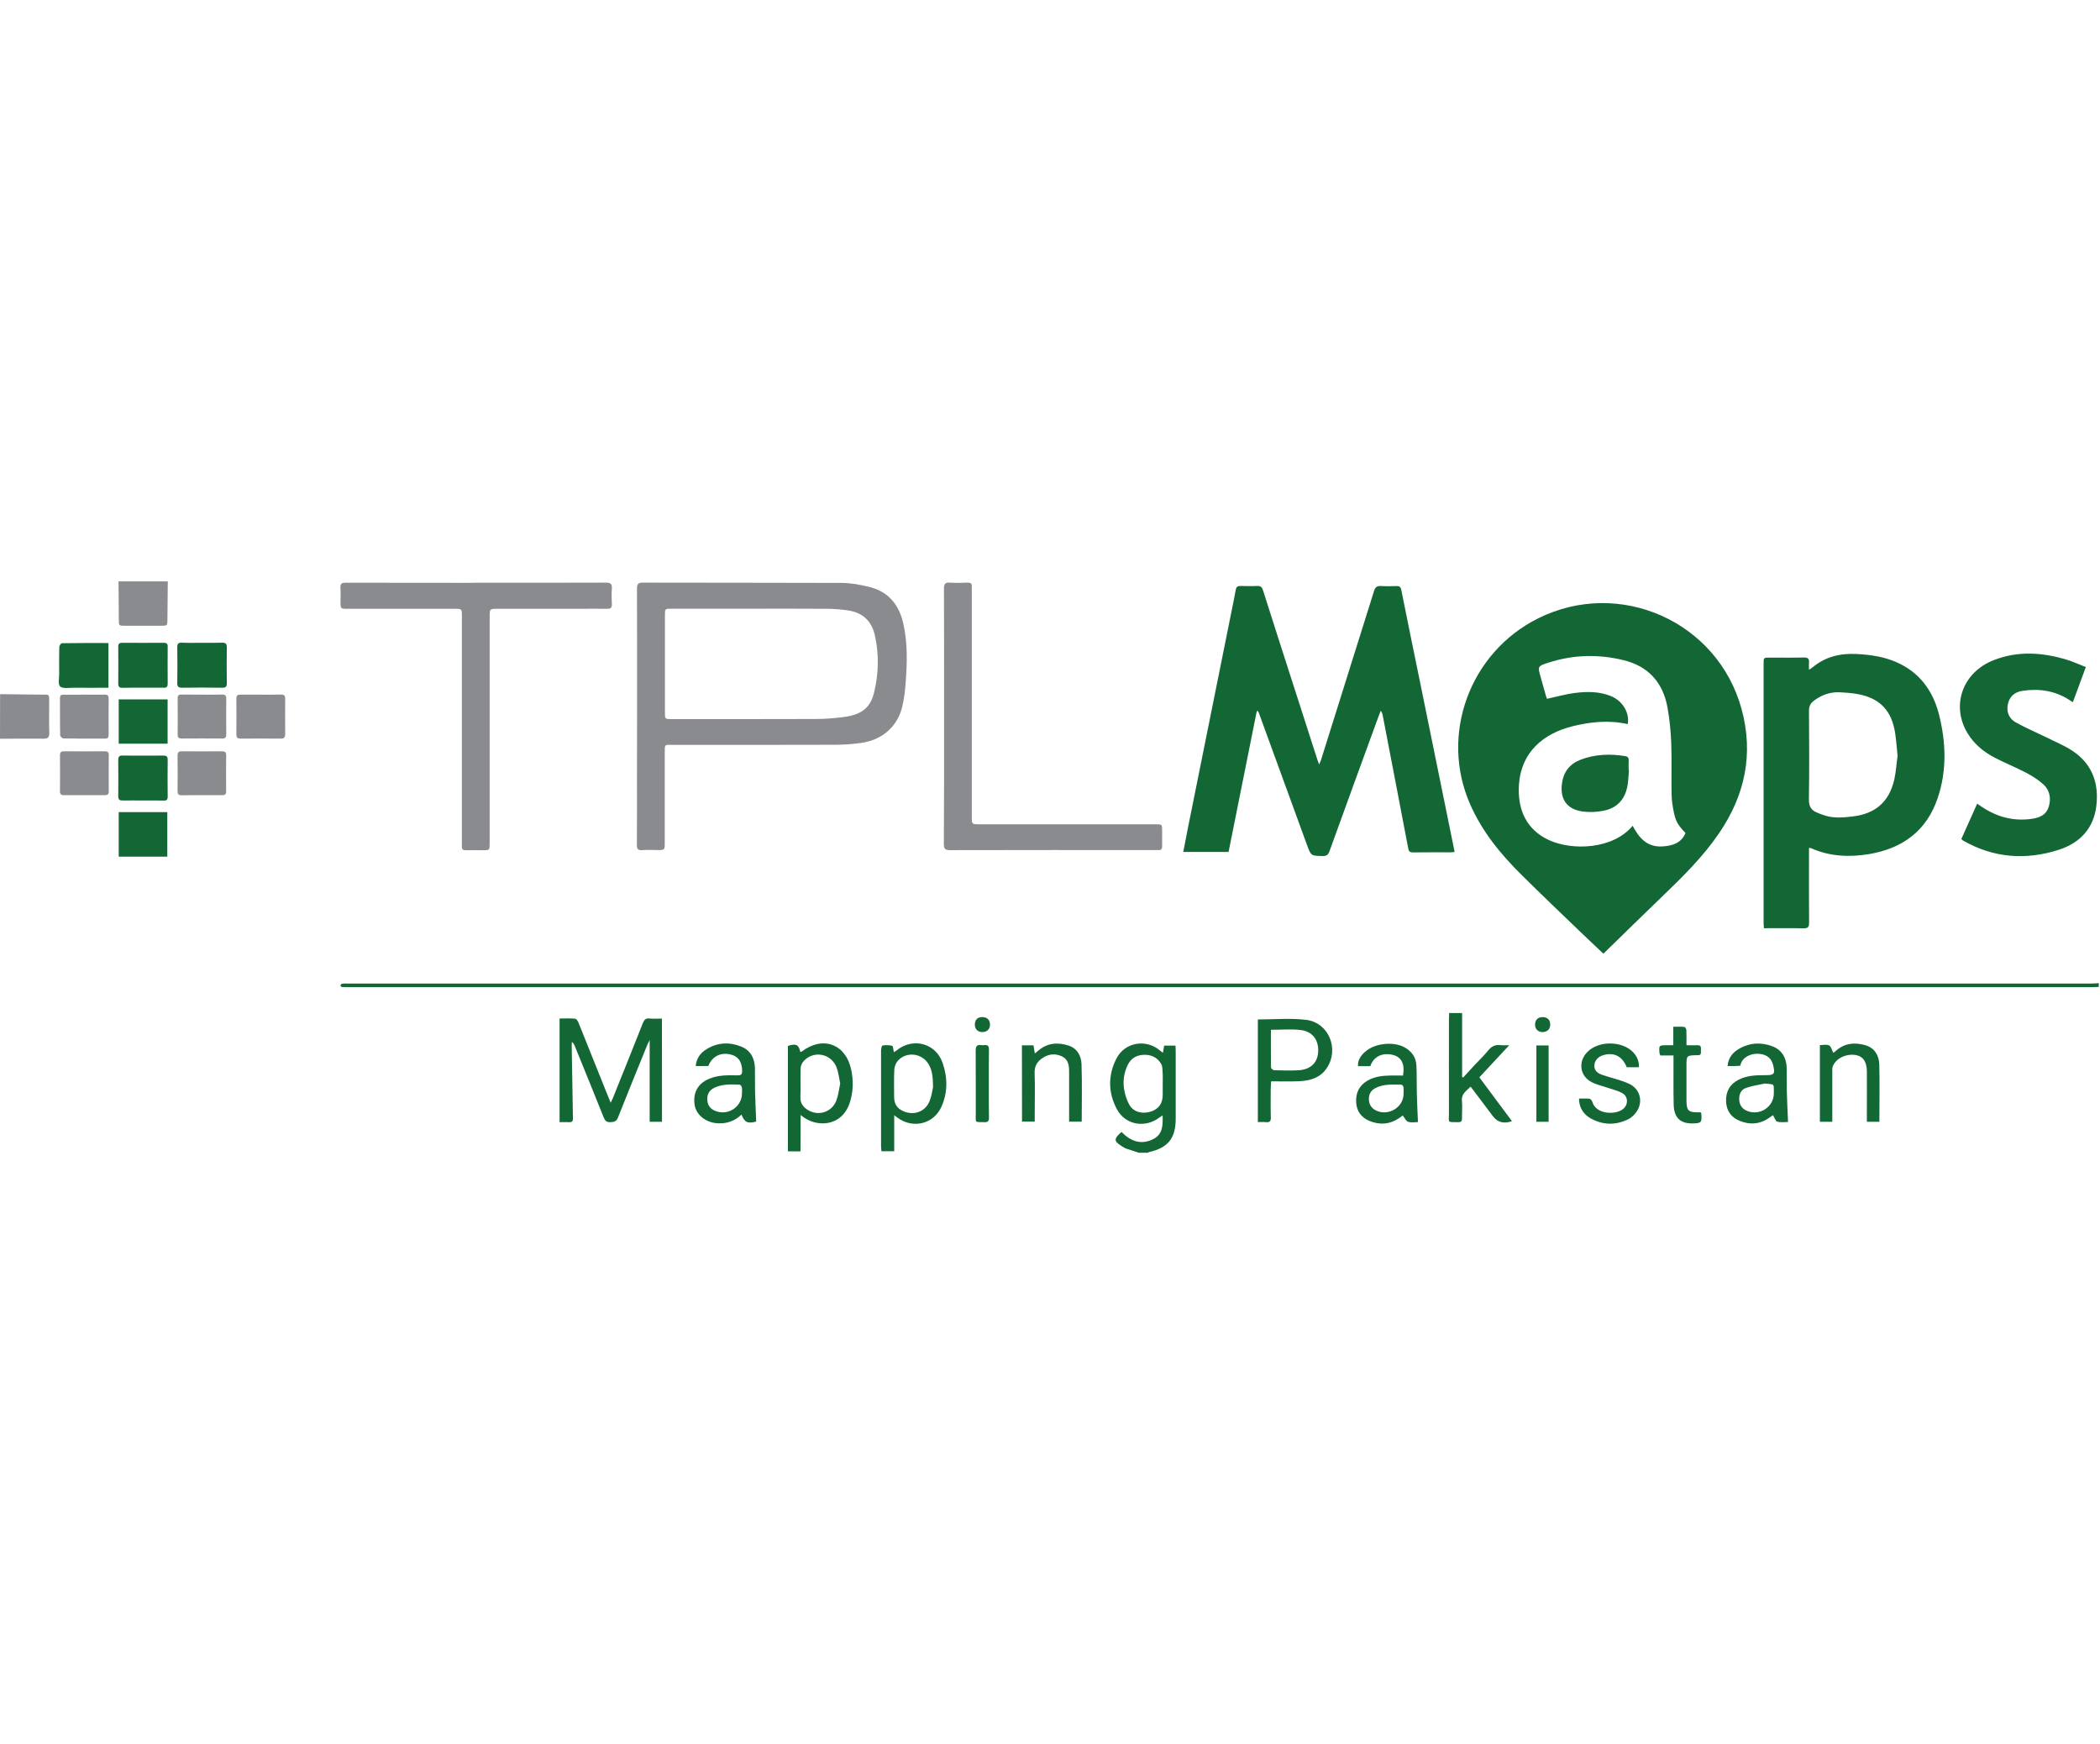 <svg xmlns="http://www.w3.org/2000/svg" width="177" height="147" viewBox="0 0 177 147" fill="none">
    <path d="M176.892 83.179C176.708 83.187 176.516 83.195 176.333 83.195C127.332 83.195 78.332 83.195 29.332 83.195C29.156 83.195 28.988 83.195 28.813 83.179C28.765 83.171 28.685 83.091 28.693 83.067C28.709 83.003 28.765 82.923 28.821 82.907C28.948 82.883 29.084 82.891 29.22 82.891C35.968 82.891 42.716 82.891 49.464 82.891C91.732 82.891 133.993 82.891 176.261 82.891C176.476 82.891 176.684 82.875 176.9 82.859C176.892 82.963 176.892 83.075 176.892 83.179Z" fill="#136734"></path>
    <path d="M95.996 97.154C95.645 97.042 95.294 96.93 94.942 96.81C94.822 96.77 94.703 96.691 94.591 96.627C93.864 96.171 93.856 95.996 94.527 95.397C95.294 96.187 96.204 96.531 97.242 95.98C98.009 95.573 98.017 94.814 97.993 94.007C97.865 94.087 97.777 94.135 97.697 94.199C96.507 95.093 94.854 94.806 94.152 93.504C93.393 92.107 93.377 90.629 94.096 89.216C94.814 87.81 96.627 87.531 97.809 88.569C97.857 88.609 97.913 88.649 98.017 88.729C98.057 88.505 98.081 88.329 98.121 88.122C98.424 88.122 98.727 88.122 99.079 88.122C99.087 88.266 99.095 88.409 99.095 88.545C99.095 90.462 99.095 92.378 99.095 94.287C99.095 95.924 98.448 96.738 96.859 97.09C96.811 97.098 96.763 97.138 96.715 97.154C96.475 97.154 96.236 97.154 95.996 97.154ZM98.001 91.332C98.001 91.013 98.017 90.693 97.993 90.374C97.977 90.126 97.985 89.847 97.865 89.655C97.522 89.08 96.971 88.849 96.3 88.904C95.685 88.952 95.262 89.272 95.014 89.831C94.719 90.478 94.631 91.164 94.758 91.859C94.838 92.306 94.982 92.769 95.214 93.153C95.565 93.736 96.332 93.912 97.026 93.672C97.681 93.448 98.001 92.985 98.001 92.258C98.001 91.939 98.001 91.636 98.001 91.332Z" fill="#136734"></path>
    <path d="M14.143 49C14.135 50.07 14.119 51.148 14.111 52.218C14.103 52.737 14.111 52.737 13.576 52.737C12.57 52.737 11.555 52.737 10.549 52.737C10.014 52.737 10.014 52.737 10.014 52.218C10.006 51.148 9.998 50.07 9.99 49C11.372 49 12.761 49 14.143 49Z" fill="#898B8F"></path>
    <path d="M0.008 58.502C1.15 58.518 2.292 58.526 3.426 58.542C4.2 58.55 4.145 58.43 4.145 59.277C4.145 60.115 4.129 60.954 4.153 61.784C4.161 62.159 4.025 62.255 3.665 62.255C2.444 62.239 1.222 62.255 0 62.263C0.008 61.002 0.008 59.756 0.008 58.502Z" fill="#898B8F"></path>
    <path d="M135.135 80.367C134.44 79.705 133.769 79.082 133.106 78.443C131.493 76.894 129.88 75.352 128.291 73.779C126.51 72.022 124.929 70.106 123.915 67.79C121.327 61.92 123.875 54.981 129.657 52.106C136.516 48.704 144.782 52.377 146.794 59.772C147.816 63.533 147.081 67.015 144.901 70.21C143.544 72.206 141.835 73.883 140.11 75.544C138.465 77.133 136.828 78.73 135.191 80.328C135.159 80.359 135.119 80.375 135.135 80.367ZM137.195 61.026C135.614 60.675 134.049 60.826 132.499 61.218C130.112 61.825 128.219 63.358 128.027 66.113C127.884 68.245 128.666 69.93 130.551 70.8C132.531 71.711 135.957 71.583 137.61 69.595C138.137 70.593 138.8 71.4 140.078 71.336C140.932 71.296 141.683 71.08 142.066 70.21C141.42 69.515 141.252 69.259 141.084 68.469C140.98 67.974 140.9 67.471 140.892 66.967C140.861 65.514 140.916 64.069 140.861 62.615C140.821 61.625 140.725 60.627 140.549 59.645C140.174 57.536 138.944 56.147 136.836 55.636C134.712 55.117 132.595 55.172 130.503 55.851C129.601 56.139 129.601 56.155 129.848 57.041C130 57.576 130.152 58.111 130.303 58.654C130.335 58.766 130.383 58.87 130.391 58.894C131.214 58.718 131.98 58.495 132.763 58.399C133.777 58.271 134.807 58.271 135.79 58.67C136.764 59.069 137.371 60.084 137.195 61.026Z" fill="#136734"></path>
    <path d="M105.93 59.925C105.14 63.878 104.349 67.831 103.551 71.8C102.289 71.8 101.043 71.8 99.733 71.8C99.861 71.129 99.989 70.475 100.117 69.82C101.331 63.79 102.544 57.761 103.758 51.732C103.894 51.053 104.038 50.382 104.157 49.704C104.205 49.448 104.325 49.384 104.565 49.384C105.028 49.392 105.499 49.408 105.962 49.384C106.258 49.368 106.37 49.488 106.457 49.76C107.184 52.067 107.935 54.367 108.669 56.667C109.46 59.135 110.259 61.594 111.049 64.062C111.081 64.158 111.121 64.254 111.185 64.429C111.249 64.27 111.305 64.174 111.337 64.07C112.83 59.318 114.323 54.567 115.809 49.815C115.912 49.488 116.056 49.368 116.392 49.392C116.831 49.416 117.27 49.408 117.709 49.392C117.957 49.384 118.061 49.472 118.109 49.72C118.628 52.323 119.163 54.926 119.698 57.53C120.48 61.379 121.271 65.236 122.053 69.085C122.237 69.979 122.413 70.874 122.604 71.8C122.469 71.816 122.381 71.832 122.293 71.832C121.231 71.832 120.161 71.824 119.099 71.84C118.859 71.84 118.747 71.776 118.699 71.529C117.989 67.783 117.262 64.038 116.543 60.293C116.519 60.165 116.479 60.037 116.376 59.901C116.312 60.069 116.248 60.237 116.184 60.397C114.802 64.174 113.421 67.959 112.055 71.744C111.944 72.048 111.808 72.151 111.488 72.144C110.498 72.127 110.498 72.135 110.155 71.193C108.821 67.536 107.488 63.878 106.154 60.221C106.122 60.125 106.074 60.029 106.034 59.933C106.002 59.925 105.962 59.925 105.93 59.925Z" fill="#136734"></path>
    <path d="M152.472 71.457C152.472 71.656 152.472 71.808 152.472 71.968C152.472 73.9 152.464 75.825 152.48 77.757C152.48 78.109 152.408 78.244 152.016 78.236C150.914 78.212 149.812 78.228 148.67 78.228C148.662 78.053 148.646 77.909 148.646 77.765C148.646 70.49 148.646 63.207 148.646 55.932C148.646 55.421 148.646 55.421 149.174 55.421C150.132 55.421 151.09 55.437 152.048 55.413C152.392 55.405 152.504 55.525 152.472 55.844C152.456 56.02 152.472 56.204 152.472 56.451C152.631 56.34 152.703 56.3 152.775 56.244C153.853 55.341 155.115 55.046 156.496 55.118C157.662 55.182 158.796 55.341 159.874 55.821C161.791 56.675 162.909 58.2 163.42 60.181C164.019 62.529 164.107 64.9 163.332 67.224C162.406 70.011 160.362 71.512 157.519 71.984C155.866 72.255 154.236 72.183 152.671 71.496C152.631 71.472 152.583 71.472 152.472 71.457ZM159.938 63.702C159.866 63 159.826 62.377 159.731 61.762C159.435 59.909 158.485 58.887 156.704 58.52C156.145 58.408 155.57 58.368 155.003 58.344C154.236 58.32 153.55 58.568 152.927 59.023C152.607 59.254 152.464 59.51 152.472 59.917C152.488 62.401 152.504 64.892 152.464 67.376C152.456 67.975 152.671 68.294 153.174 68.494C153.398 68.582 153.614 68.677 153.845 68.741C154.604 68.973 155.37 68.901 156.137 68.813C158.07 68.59 159.244 67.567 159.667 65.675C159.811 65.012 159.85 64.317 159.938 63.702Z" fill="#136734"></path>
    <path d="M53.696 60.347C53.696 56.77 53.704 53.192 53.688 49.607C53.688 49.231 53.776 49.103 54.175 49.103C59.749 49.12 65.331 49.103 70.905 49.127C71.696 49.127 72.494 49.271 73.261 49.463C74.914 49.862 75.808 51.012 76.152 52.625C76.503 54.238 76.463 55.875 76.335 57.505C76.288 58.191 76.208 58.886 76.048 59.549C75.665 61.21 74.355 62.368 72.606 62.607C71.888 62.711 71.153 62.767 70.426 62.767C65.874 62.783 61.322 62.775 56.771 62.775C55.988 62.775 56.028 62.671 56.028 63.494C56.028 66.009 56.028 68.525 56.028 71.04C56.028 71.639 56.028 71.639 55.413 71.639C54.99 71.639 54.559 71.615 54.135 71.647C53.784 71.671 53.672 71.559 53.68 71.2C53.696 69.363 53.688 67.526 53.688 65.69C53.696 63.909 53.696 62.128 53.696 60.347ZM63.327 51.3C61.075 51.3 58.831 51.3 56.579 51.3C56.052 51.3 56.044 51.308 56.044 51.835C56.044 54.574 56.044 57.313 56.044 60.052C56.044 60.595 56.044 60.603 56.603 60.603C60.66 60.603 64.716 60.611 68.773 60.595C69.54 60.595 70.314 60.531 71.073 60.435C72.646 60.236 73.381 59.645 73.692 58.287C74.06 56.714 74.092 55.133 73.74 53.552C73.477 52.37 72.75 51.659 71.56 51.459C70.977 51.364 70.37 51.316 69.779 51.308C67.631 51.292 65.483 51.3 63.327 51.3Z" fill="#898B8F"></path>
    <path d="M165.312 70.712C165.752 69.73 166.191 68.756 166.646 67.734C166.806 67.845 166.933 67.925 167.061 68.013C168.363 68.883 169.792 69.243 171.342 68.995C171.948 68.899 172.476 68.652 172.675 68.005C172.891 67.302 172.779 66.624 172.244 66.12C171.813 65.721 171.294 65.402 170.767 65.122C169.888 64.659 168.954 64.292 168.075 63.828C167.157 63.341 166.374 62.687 165.831 61.784C164.426 59.452 165.416 56.657 168.043 55.635C170.104 54.829 172.188 54.98 174.256 55.619C174.775 55.779 175.263 56.011 175.806 56.218C175.43 57.232 175.079 58.183 174.712 59.181C174.592 59.101 174.496 59.037 174.4 58.981C173.186 58.199 171.861 58.015 170.463 58.223C169.816 58.318 169.369 58.694 169.233 59.356C169.098 60.027 169.345 60.578 169.912 60.89C170.783 61.369 171.701 61.76 172.595 62.199C173.274 62.535 173.977 62.83 174.616 63.238C176.317 64.332 176.924 65.969 176.692 67.917C176.468 69.826 175.294 71.048 173.538 71.615C170.759 72.509 168.035 72.317 165.456 70.84C165.408 70.808 165.376 70.768 165.312 70.712Z" fill="#136734"></path>
    <path d="M40.175 49.111C43.809 49.111 47.443 49.12 51.076 49.103C51.459 49.103 51.595 49.207 51.571 49.599C51.539 50.038 51.547 50.477 51.571 50.916C51.587 51.212 51.475 51.316 51.18 51.308C50.381 51.292 49.583 51.308 48.784 51.308C46.508 51.308 44.232 51.308 41.956 51.308C41.27 51.308 41.27 51.308 41.27 52.018C41.27 58.367 41.27 64.716 41.27 71.064C41.27 71.655 41.27 71.655 40.694 71.655C40.215 71.655 39.736 71.647 39.257 71.655C39.017 71.663 38.914 71.567 38.93 71.328C38.938 71.208 38.93 71.088 38.93 70.968C38.93 64.62 38.93 58.271 38.93 51.922C38.93 51.316 38.93 51.308 38.307 51.308C35.296 51.308 32.294 51.308 29.283 51.308C28.708 51.308 28.7 51.308 28.7 50.709C28.7 50.325 28.724 49.934 28.692 49.551C28.668 49.183 28.812 49.103 29.155 49.111C32.605 49.12 36.047 49.12 39.497 49.12C39.72 49.111 39.952 49.111 40.175 49.111Z" fill="#898B8F"></path>
    <path d="M79.57 60.356C79.57 56.778 79.578 53.201 79.562 49.615C79.562 49.216 79.665 49.072 80.073 49.104C80.56 49.136 81.055 49.128 81.55 49.104C81.838 49.096 81.941 49.208 81.909 49.479C81.894 49.615 81.909 49.743 81.909 49.879C81.909 56.195 81.909 62.52 81.909 68.837C81.909 69.468 81.909 69.468 82.548 69.468C87.499 69.468 92.451 69.468 97.394 69.468C97.953 69.468 97.953 69.468 97.953 70.034C97.953 70.458 97.945 70.889 97.953 71.312C97.961 71.552 97.865 71.663 97.625 71.64C97.57 71.632 97.522 71.64 97.466 71.64C91.668 71.64 85.862 71.632 80.065 71.648C79.65 71.648 79.554 71.528 79.554 71.129C79.578 67.543 79.57 63.949 79.57 60.356Z" fill="#898B8F"></path>
    <path d="M55.797 94.542C55.429 94.542 55.102 94.542 54.758 94.542C54.758 92.258 54.758 89.99 54.758 87.65C54.679 87.818 54.615 87.93 54.567 88.041C53.736 90.086 52.898 92.122 52.091 94.174C51.956 94.526 51.748 94.566 51.428 94.574C51.117 94.582 50.997 94.454 50.885 94.182C50.079 92.162 49.256 90.141 48.434 88.129C48.386 88.017 48.33 87.906 48.202 87.81C48.194 87.906 48.186 88.001 48.186 88.105C48.218 90.15 48.25 92.202 48.29 94.246C48.298 94.486 48.218 94.59 47.971 94.574C47.707 94.558 47.444 94.574 47.164 94.574C47.164 91.643 47.164 88.768 47.164 85.837C47.611 85.837 48.042 85.813 48.474 85.853C48.578 85.861 48.697 86.045 48.753 86.173C49.592 88.257 50.43 90.341 51.261 92.425C51.317 92.569 51.38 92.713 51.476 92.936C51.564 92.737 51.636 92.601 51.692 92.457C52.531 90.373 53.369 88.289 54.191 86.204C54.303 85.933 54.431 85.805 54.734 85.837C55.078 85.869 55.421 85.845 55.789 85.845C55.797 88.752 55.797 91.627 55.797 94.542Z" fill="#136734"></path>
    <path d="M67.471 97.035C67.096 97.035 66.769 97.035 66.409 97.035C66.409 94.064 66.409 91.109 66.409 88.147C67.096 87.931 67.312 88.027 67.455 88.65C67.495 88.642 67.535 88.642 67.567 88.626C69.356 87.268 71.296 87.979 71.752 90.183C71.943 91.117 71.919 92.06 71.608 92.978C70.913 95.006 68.733 95.062 67.479 93.968C67.479 94.527 67.479 95.022 67.479 95.509C67.471 96.013 67.471 96.5 67.471 97.035ZM70.817 91.317C70.722 90.862 70.674 90.398 70.522 89.983C70.059 88.754 68.509 88.49 67.687 89.488C67.567 89.64 67.479 89.864 67.479 90.063C67.455 90.862 67.495 91.66 67.463 92.451C67.439 92.962 67.679 93.281 68.062 93.529C68.949 94.104 70.123 93.745 70.498 92.738C70.666 92.291 70.713 91.796 70.817 91.317Z" fill="#136734"></path>
    <path d="M75.37 93.992C75.37 95.054 75.37 96.028 75.37 97.026C75.002 97.026 74.675 97.026 74.292 97.026C74.284 96.883 74.26 96.731 74.26 96.579C74.26 93.904 74.26 91.237 74.26 88.562C74.26 88.402 74.316 88.122 74.38 88.114C74.651 88.075 74.939 88.067 75.194 88.138C75.282 88.162 75.29 88.466 75.338 88.673C75.402 88.633 75.482 88.594 75.546 88.546C76.927 87.404 78.868 87.899 79.451 89.584C79.874 90.814 79.89 92.075 79.347 93.281C78.684 94.743 76.943 95.15 75.649 94.2C75.585 94.152 75.522 94.104 75.37 93.992ZM78.644 91.62C78.628 90.75 78.58 90.135 78.205 89.592C77.614 88.737 76.376 88.626 75.681 89.392C75.513 89.576 75.394 89.871 75.378 90.127C75.338 90.893 75.362 91.668 75.362 92.443C75.362 93.05 75.617 93.433 76.176 93.665C77.071 94.032 77.997 93.68 78.356 92.786C78.532 92.339 78.588 91.86 78.644 91.62Z" fill="#136734"></path>
    <path d="M106.018 85.918C107.391 85.918 108.757 85.79 110.082 85.95C112.007 86.181 112.909 88.433 111.815 90.038C111.264 90.853 110.402 91.084 109.483 91.124C108.717 91.156 107.942 91.132 107.136 91.132C107.128 91.38 107.112 91.587 107.104 91.795C107.104 92.594 107.088 93.392 107.112 94.191C107.12 94.494 107.016 94.598 106.72 94.574C106.497 94.55 106.273 94.566 106.018 94.566C106.018 91.659 106.018 88.776 106.018 85.918ZM107.12 86.788C107.12 87.866 107.112 88.912 107.128 89.958C107.128 90.046 107.295 90.19 107.391 90.198C108.086 90.214 108.781 90.238 109.467 90.198C110.482 90.134 111.065 89.543 111.104 88.633C111.152 87.635 110.617 86.916 109.603 86.804C108.813 86.716 107.99 86.788 107.12 86.788Z" fill="#136734"></path>
    <path d="M122.141 85.375C122.516 85.375 122.844 85.375 123.235 85.375C123.235 87.18 123.235 88.977 123.235 90.773C123.267 90.781 123.299 90.797 123.331 90.805C123.65 90.462 123.962 90.111 124.281 89.767C124.672 89.352 125.088 88.961 125.447 88.513C125.727 88.17 126.046 88.026 126.477 88.082C126.685 88.106 126.892 88.09 127.204 88.09C126.325 89.032 125.519 89.903 124.688 90.797C125.615 92.035 126.525 93.257 127.435 94.487C126.773 94.734 126.222 94.591 125.838 94.079C125.223 93.265 124.609 92.442 123.954 91.58C123.602 91.939 123.163 92.163 123.219 92.77C123.267 93.257 123.219 93.752 123.227 94.247C123.235 94.479 123.155 94.582 122.908 94.575C121.949 94.559 122.125 94.654 122.125 93.84C122.117 91.181 122.125 88.521 122.125 85.862C122.141 85.702 122.141 85.551 122.141 85.375Z" fill="#136734"></path>
    <path d="M145.611 89.847C145.667 89.136 146.059 88.681 146.61 88.369C147.496 87.866 148.446 87.826 149.381 88.178C150.203 88.489 150.57 89.16 150.594 90.022C150.61 90.661 150.586 91.3 150.602 91.939C150.626 92.793 150.666 93.656 150.706 94.558C150.451 94.558 150.115 94.614 149.804 94.534C149.652 94.495 149.572 94.199 149.436 93.983C149.365 94.031 149.269 94.103 149.165 94.175C148.358 94.758 147.48 94.822 146.594 94.447C145.907 94.159 145.515 93.608 145.484 92.833C145.452 92.003 145.787 91.388 146.522 91.005C147.232 90.637 147.999 90.613 148.774 90.613C149.556 90.621 149.636 90.51 149.444 89.743C149.301 89.184 148.917 88.88 148.295 88.817C147.624 88.753 146.985 89.056 146.769 89.543C146.729 89.631 146.705 89.719 146.673 89.823C146.338 89.847 146.003 89.847 145.611 89.847ZM148.75 91.316C148.223 91.436 147.68 91.508 147.177 91.683C146.729 91.835 146.562 92.234 146.594 92.714C146.625 93.185 146.881 93.48 147.296 93.64C148.358 94.047 149.516 93.265 149.508 92.139C149.5 91.284 149.612 91.412 148.75 91.316Z" fill="#136734"></path>
    <path d="M58.64 89.847C58.696 89.2 59.023 88.761 59.51 88.449C60.445 87.85 61.451 87.802 62.449 88.194C63.256 88.505 63.607 89.184 63.631 90.022C63.647 90.677 63.623 91.324 63.639 91.979C63.663 92.826 63.703 93.664 63.735 94.526C63.024 94.71 62.76 94.606 62.497 93.936C61.914 94.495 61.219 94.726 60.421 94.662C59.478 94.59 58.688 93.959 58.552 93.145C58.384 92.099 58.816 91.308 59.79 90.909C60.548 90.597 61.347 90.613 62.145 90.629C62.425 90.637 62.553 90.582 62.553 90.262C62.545 89.463 62.209 88.992 61.491 88.849C60.676 88.697 60.013 89.056 59.702 89.839C59.367 89.847 59.031 89.847 58.64 89.847ZM62.537 92.123C62.537 91.963 62.561 91.795 62.529 91.644C62.513 91.556 62.409 91.412 62.337 91.412C61.611 91.388 60.868 91.348 60.189 91.683C59.774 91.891 59.59 92.234 59.614 92.69C59.638 93.153 59.878 93.464 60.301 93.632C61.387 94.055 62.545 93.273 62.537 92.123Z" fill="#136734"></path>
    <path d="M119.514 94.567C119.275 94.567 118.955 94.631 118.684 94.543C118.508 94.487 118.396 94.215 118.228 94.008C118.173 94.048 118.061 94.135 117.949 94.215C117.15 94.766 116.288 94.83 115.409 94.463C114.755 94.183 114.355 93.672 114.307 92.93C114.252 92.131 114.547 91.5 115.242 91.085C115.809 90.749 116.44 90.662 117.078 90.646C117.47 90.63 117.869 90.646 118.252 90.646C118.428 89.703 118.133 89.097 117.43 88.913C116.527 88.681 115.777 89.033 115.497 89.855C115.162 89.855 114.826 89.855 114.459 89.855C114.435 89.32 114.707 88.953 115.058 88.641C115.857 87.931 117.382 87.755 118.332 88.242C118.971 88.569 119.354 89.097 119.386 89.823C119.418 90.566 119.402 91.308 119.418 92.059C119.434 92.858 119.474 93.672 119.514 94.567ZM118.3 92.179C118.3 91.995 118.316 91.804 118.292 91.62C118.284 91.54 118.18 91.42 118.117 91.412C117.374 91.396 116.623 91.348 115.929 91.7C115.553 91.891 115.37 92.219 115.378 92.642C115.385 93.057 115.577 93.385 115.952 93.576C116.999 94.112 118.308 93.329 118.3 92.179Z" fill="#136734"></path>
    <path d="M86.134 88.098C86.469 88.098 86.765 88.098 87.108 88.098C87.14 88.314 87.18 88.529 87.22 88.785C87.324 88.705 87.403 88.641 87.475 88.577C88.242 87.898 89.128 87.819 90.055 88.114C90.79 88.353 91.133 88.976 91.157 89.687C91.213 91.292 91.173 92.897 91.173 94.534C90.829 94.534 90.494 94.534 90.111 94.534C90.111 94.375 90.111 94.239 90.111 94.095C90.111 92.834 90.111 91.572 90.111 90.302C90.111 89.791 90.039 89.296 89.528 89.04C88.993 88.777 88.434 88.809 87.931 89.128C87.451 89.424 87.18 89.823 87.204 90.438C87.244 91.644 87.212 92.858 87.212 94.071C87.212 94.215 87.212 94.359 87.212 94.526C86.837 94.526 86.493 94.526 86.142 94.526C86.134 92.394 86.134 90.27 86.134 88.098Z" fill="#136734"></path>
    <path d="M158.405 94.541C158.045 94.541 157.718 94.541 157.351 94.541C157.351 94.293 157.351 94.069 157.351 93.846C157.351 92.664 157.359 91.474 157.351 90.292C157.343 89.462 157.015 89.007 156.376 88.911C155.562 88.791 154.699 89.23 154.468 89.901C154.428 90.013 154.436 90.14 154.436 90.252C154.436 91.53 154.436 92.808 154.436 94.085C154.436 94.229 154.436 94.373 154.436 94.541C154.068 94.541 153.741 94.541 153.39 94.541C153.39 92.4 153.39 90.268 153.39 88.08C153.653 88.08 153.957 88 154.164 88.104C154.34 88.192 154.396 88.495 154.524 88.727C154.556 88.703 154.627 88.663 154.691 88.607C155.426 87.912 156.304 87.825 157.223 88.088C157.997 88.312 158.373 88.951 158.397 89.693C158.437 91.298 158.405 92.903 158.405 94.541Z" fill="#136734"></path>
    <path d="M138.137 89.943C137.762 89.943 137.434 89.943 137.107 89.943C136.747 89.025 136.053 88.665 135.15 88.921C134.695 89.049 134.4 89.384 134.384 89.783C134.368 90.175 134.575 90.43 135.07 90.598C135.813 90.846 136.588 91.013 137.298 91.333C138.193 91.74 138.496 92.754 138.009 93.585C137.833 93.88 137.554 94.168 137.251 94.319C136.18 94.854 135.094 94.83 134.04 94.239C133.425 93.888 133.082 93.273 133.09 92.586C133.377 92.586 133.665 92.57 133.952 92.594C134.04 92.602 134.168 92.738 134.2 92.834C134.495 93.952 136.236 94 136.859 93.417C137.259 93.041 137.219 92.395 136.731 92.123C136.38 91.924 135.965 91.836 135.582 91.7C135.102 91.532 134.599 91.428 134.16 91.205C133.146 90.686 132.994 89.472 133.793 88.657C134.751 87.683 136.747 87.707 137.674 88.705C137.985 89.049 138.153 89.44 138.137 89.943Z" fill="#136734"></path>
    <path d="M14.127 58.941C14.127 60.203 14.127 61.425 14.127 62.679C12.761 62.679 11.395 62.679 10.006 62.679C10.006 61.433 10.006 60.195 10.006 58.941C11.387 58.941 12.737 58.941 14.127 58.941Z" fill="#136734"></path>
    <path d="M10.006 68.445C11.403 68.445 12.737 68.445 14.102 68.445C14.102 69.699 14.102 70.945 14.102 72.199C12.737 72.199 11.387 72.199 10.006 72.199C10.006 70.945 10.006 69.707 10.006 68.445Z" fill="#136734"></path>
    <path d="M9.143 57.962C8.129 57.962 7.155 57.97 6.172 57.962C5.797 57.962 5.294 58.05 5.07 57.858C4.879 57.682 4.99 57.163 4.99 56.796C4.982 56.037 4.982 55.279 4.998 54.528C4.998 54.416 5.134 54.209 5.214 54.209C6.516 54.185 7.809 54.193 9.143 54.193C9.143 55.438 9.143 56.668 9.143 57.962Z" fill="#136734"></path>
    <path d="M12.026 57.959C11.467 57.959 10.908 57.951 10.349 57.967C10.086 57.975 9.966 57.903 9.966 57.608C9.982 56.569 9.974 55.531 9.966 54.501C9.966 54.262 10.054 54.174 10.293 54.174C11.459 54.182 12.633 54.182 13.799 54.174C14.03 54.174 14.134 54.238 14.134 54.485C14.126 55.531 14.126 56.586 14.134 57.632C14.134 57.871 14.055 57.967 13.815 57.959C13.224 57.951 12.625 57.959 12.026 57.959Z" fill="#136734"></path>
    <path d="M12.026 67.463C11.467 67.463 10.908 67.455 10.349 67.463C10.086 67.471 9.966 67.4 9.966 67.112C9.982 66.09 9.974 65.068 9.966 64.046C9.966 63.766 10.062 63.67 10.333 63.678C11.475 63.686 12.617 63.686 13.759 63.678C14.023 63.678 14.134 63.742 14.134 64.037C14.118 65.076 14.126 66.114 14.134 67.144C14.134 67.384 14.055 67.479 13.815 67.471C13.224 67.455 12.625 67.463 12.026 67.463Z" fill="#136734"></path>
    <path d="M16.985 67.016C16.442 67.016 15.891 67.008 15.348 67.024C15.085 67.032 14.965 66.96 14.965 66.664C14.981 65.666 14.973 64.668 14.965 63.67C14.965 63.414 15.053 63.318 15.308 63.318C16.442 63.326 17.568 63.326 18.702 63.318C18.95 63.318 19.07 63.382 19.061 63.654C19.053 64.668 19.053 65.674 19.061 66.688C19.061 66.968 18.934 67.024 18.694 67.016C18.127 67.008 17.56 67.016 16.985 67.016Z" fill="#898B8F"></path>
    <path d="M7.115 67.016C6.548 67.016 5.973 67.008 5.406 67.016C5.151 67.024 5.047 66.928 5.055 66.672C5.063 65.666 5.063 64.652 5.055 63.646C5.055 63.406 5.151 63.318 5.391 63.318C6.548 63.326 7.698 63.326 8.856 63.318C9.072 63.318 9.168 63.398 9.168 63.622C9.16 64.644 9.16 65.666 9.168 66.688C9.168 66.928 9.08 67.016 8.84 67.016C8.257 67.008 7.69 67.016 7.115 67.016Z" fill="#898B8F"></path>
    <path d="M21.968 58.544C22.543 58.544 23.11 58.552 23.685 58.536C23.941 58.528 24.037 58.623 24.037 58.887C24.029 59.885 24.029 60.883 24.037 61.874C24.037 62.145 23.941 62.249 23.661 62.249C22.535 62.241 21.401 62.241 20.275 62.249C20.02 62.249 19.924 62.153 19.924 61.898C19.932 60.891 19.932 59.877 19.924 58.871C19.924 58.631 20.012 58.536 20.251 58.544C20.826 58.544 21.393 58.544 21.968 58.544Z" fill="#898B8F"></path>
    <path d="M17.05 58.544C17.609 58.544 18.168 58.552 18.719 58.536C18.974 58.528 19.07 58.624 19.07 58.879C19.062 59.885 19.062 60.9 19.07 61.906C19.07 62.137 18.99 62.241 18.751 62.241C17.593 62.233 16.443 62.233 15.285 62.241C15.069 62.241 14.974 62.153 14.974 61.93C14.982 60.892 14.982 59.861 14.974 58.823C14.974 58.592 15.085 58.528 15.293 58.536C15.876 58.544 16.459 58.544 17.05 58.544Z" fill="#898B8F"></path>
    <path d="M7.115 58.543C7.69 58.543 8.257 58.551 8.832 58.543C9.072 58.535 9.159 58.631 9.159 58.871C9.151 59.893 9.151 60.915 9.159 61.937C9.159 62.161 9.072 62.249 8.856 62.249C7.69 62.249 6.516 62.257 5.35 62.233C5.254 62.233 5.071 62.057 5.071 61.961C5.047 60.915 5.063 59.861 5.055 58.815C5.055 58.567 5.206 58.543 5.398 58.551C5.973 58.543 6.54 58.543 7.115 58.543Z" fill="#898B8F"></path>
    <path d="M17.042 54.175C17.601 54.175 18.16 54.182 18.719 54.166C19.007 54.158 19.118 54.246 19.118 54.55C19.102 55.556 19.102 56.57 19.118 57.576C19.126 57.88 19.015 57.968 18.719 57.96C17.593 57.944 16.459 57.944 15.333 57.96C15.046 57.96 14.942 57.88 14.942 57.576C14.958 56.57 14.958 55.556 14.942 54.55C14.934 54.246 15.038 54.158 15.333 54.166C15.9 54.191 16.475 54.175 17.042 54.175Z" fill="#136734"></path>
    <path d="M143.36 93.752C143.375 93.816 143.391 93.856 143.399 93.896C143.447 94.599 143.391 94.663 142.689 94.679C141.635 94.703 141.1 94.208 141.068 93.114C141.036 91.892 141.06 90.67 141.052 89.44C141.052 89.296 141.052 89.153 141.052 88.953C140.66 88.953 140.293 88.953 139.95 88.953C139.91 88.865 139.878 88.833 139.878 88.801C139.814 88.091 139.814 88.091 140.517 88.091C140.676 88.091 140.836 88.091 141.036 88.091C141.036 87.579 141.036 87.092 141.036 86.533C141.379 86.533 141.675 86.517 141.97 86.549C142.042 86.557 142.138 86.733 142.138 86.829C142.154 87.228 142.146 87.619 142.146 88.091C142.481 88.091 142.785 88.099 143.08 88.091C143.399 88.075 143.375 88.298 143.36 88.49C143.352 88.681 143.447 88.953 143.088 88.929C143.064 88.929 143.032 88.929 143.008 88.929C142.146 88.953 142.146 88.953 142.146 89.831C142.146 90.79 142.146 91.748 142.146 92.706C142.146 93.617 142.297 93.76 143.216 93.744C143.256 93.728 143.296 93.744 143.36 93.752Z" fill="#136734"></path>
    <path d="M130.526 94.542C130.175 94.542 129.847 94.542 129.496 94.542C129.496 92.386 129.496 90.254 129.496 88.106C129.839 88.106 130.167 88.106 130.526 88.106C130.526 90.246 130.526 92.378 130.526 94.542Z" fill="#136734"></path>
    <path d="M83.346 91.339C83.346 92.298 83.338 93.248 83.354 94.206C83.362 94.486 83.266 94.582 82.987 94.574C82.132 94.55 82.244 94.677 82.244 93.839C82.236 92.074 82.252 90.309 82.236 88.544C82.236 88.185 82.332 88.025 82.707 88.081C82.787 88.097 82.867 88.089 82.947 88.081C83.258 88.041 83.362 88.153 83.354 88.481C83.338 89.431 83.346 90.381 83.346 91.339Z" fill="#136734"></path>
    <path d="M130.024 85.719C130.431 85.719 130.67 85.958 130.662 86.358C130.654 86.749 130.391 86.989 130 86.981C129.624 86.972 129.385 86.725 129.385 86.358C129.385 85.95 129.616 85.719 130.024 85.719Z" fill="#136734"></path>
    <path d="M83.443 86.358C83.443 86.741 83.171 86.996 82.772 86.981C82.389 86.965 82.165 86.725 82.165 86.334C82.173 85.942 82.397 85.719 82.788 85.719C83.203 85.719 83.443 85.95 83.443 86.358Z" fill="#136734"></path>
    <path d="M137.298 64.915C137.259 65.322 137.251 65.737 137.187 66.145C136.995 67.343 136.316 68.109 135.126 68.333C134.559 68.445 133.96 68.469 133.385 68.389C132.068 68.213 131.469 67.343 131.653 66.017C131.788 65.035 132.315 64.38 133.218 64.028C134.44 63.557 135.709 63.517 136.987 63.725C137.187 63.757 137.282 63.853 137.274 64.068C137.259 64.348 137.274 64.627 137.274 64.907C137.282 64.915 137.29 64.915 137.298 64.915Z" fill="#136734"></path>
</svg>